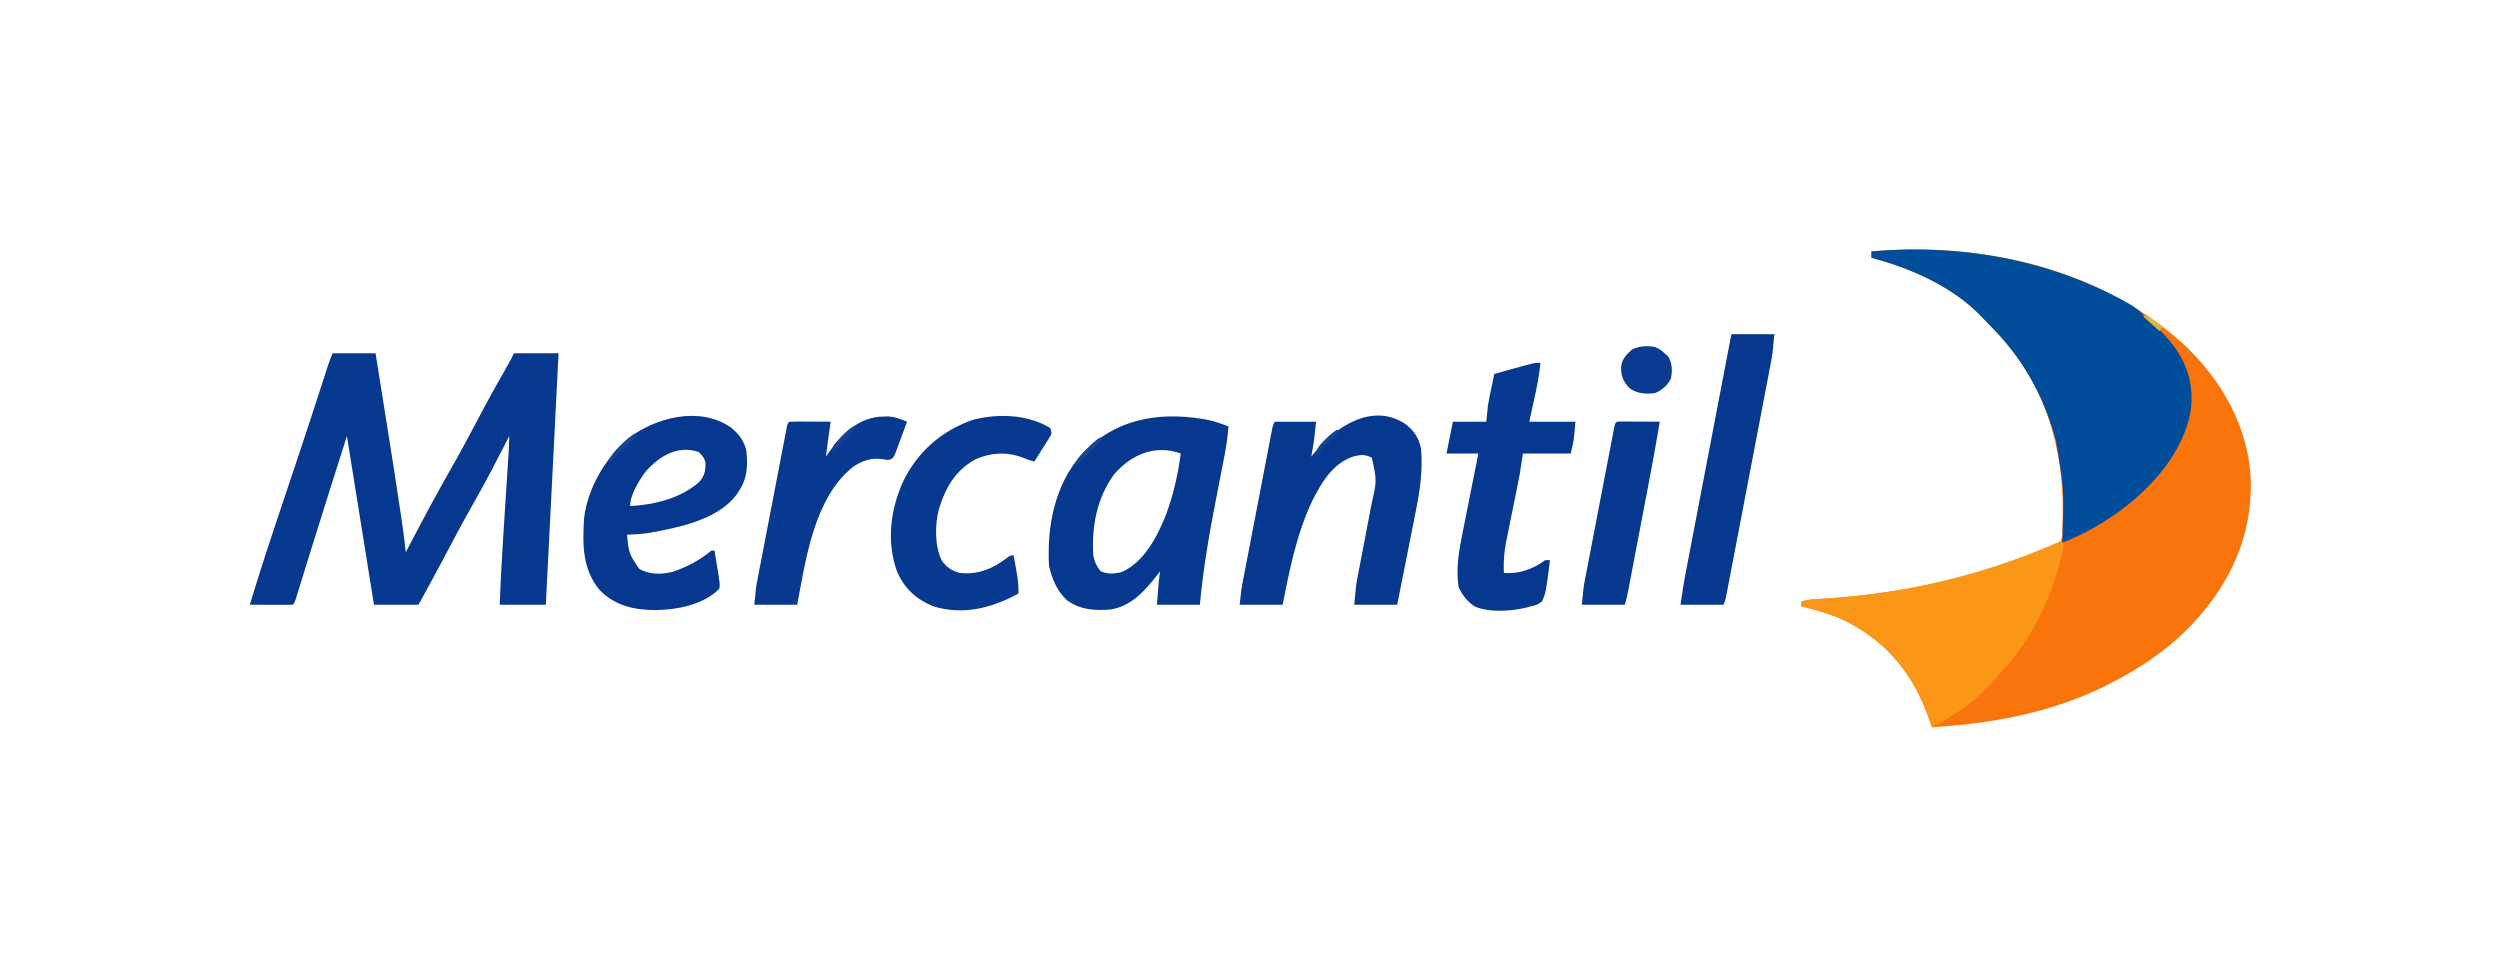<?xml version="1.0" encoding="UTF-8"?>
<svg version="1.1" xmlns="http://www.w3.org/2000/svg" width="1571" height="614">
<path d="M0 0 C24.173 22.366 41.159 51.857 42.887 85.191 C43.949 121.081 30.142 150.858 5.952 176.692 C-8.628 191.977 -25.738 203.707 -44.496 213.285 C-45.185 213.639 -45.874 213.993 -46.583 214.358 C-81.453 232.063 -118.832 238.87 -157.496 241.285 C-158.024 239.688 -158.024 239.688 -158.562 238.059 C-168.277 209.229 -184.465 188.302 -211.911 174.423 C-220.746 170.149 -229.999 167.646 -239.496 165.285 C-239.496 164.295 -239.496 163.305 -239.496 162.285 C-236.044 161.135 -232.79 160.955 -229.191 160.742 C-227.662 160.642 -226.132 160.54 -224.602 160.437 C-223.792 160.382 -222.981 160.328 -222.147 160.272 C-181.108 157.437 -141.147 149.546 -102.496 135.285 C-101.284 134.842 -100.071 134.4 -98.822 133.943 C-95.153 132.58 -91.51 131.163 -87.871 129.723 C-86.179 129.089 -86.179 129.089 -84.454 128.442 C-81.566 127.253 -79.038 126.097 -76.496 124.285 C-75.323 120.975 -75.291 119.664 -75.496 116.285 C-75.423 113.876 -75.343 111.467 -75.258 109.059 C-74.518 65.938 -86.254 25.781 -116.172 -6.312 C-117.795 -7.99 -119.434 -9.652 -121.086 -11.301 C-122.465 -12.682 -123.828 -14.082 -125.137 -15.531 C-143.162 -35.087 -170.232 -47.097 -195.496 -53.715 C-195.496 -55.035 -195.496 -56.355 -195.496 -57.715 C-126.436 -63.913 -52.433 -47.259 0 0 Z " fill="#F9740B" transform="translate(1371.496,215.715)"/>
<path d="M0 0 C8.91 0 17.82 0 27 0 C28.611 10.104 30.22 20.208 31.826 30.313 C32.572 35.009 33.32 39.705 34.069 44.401 C37.082 63.299 40.074 82.2 42.863 101.133 C42.967 101.835 43.071 102.537 43.178 103.26 C44.246 110.496 45.253 117.723 46 125 C46.571 123.907 47.142 122.814 47.73 121.688 C56.65 104.652 65.716 87.7 75.25 71 C80.906 61.087 86.265 51.032 91.587 40.938 C97.79 29.183 104.211 17.574 110.849 6.058 C111.96 4.071 112.982 2.036 114 0 C123.24 0 132.48 0 142 0 C139.36 52.14 136.72 104.28 134 158 C124.43 158 114.86 158 105 158 C105.772 137.653 107.071 117.35 108.386 97.032 C108.853 89.824 109.316 82.615 109.778 75.406 C109.939 72.907 110.101 70.407 110.263 67.908 C110.361 66.386 110.459 64.863 110.557 63.341 C110.602 62.653 110.647 61.965 110.694 61.256 C110.891 58.158 111 55.107 111 52 C110.614 52.758 110.227 53.516 109.829 54.297 C103.299 67.084 96.775 79.857 89.625 92.312 C84.372 101.466 79.368 110.733 74.438 120.062 C74.078 120.744 73.718 121.425 73.347 122.127 C72.99 122.803 72.632 123.479 72.264 124.175 C71.551 125.524 70.838 126.873 70.125 128.223 C69.777 128.882 69.428 129.541 69.069 130.22 C64.14 139.531 59.067 148.763 54 158 C44.76 158 35.52 158 26 158 C20.318 122.669 14.648 87.336 9 52 C6.34 60.376 3.683 68.753 1.027 77.13 C0.378 79.178 -0.271 81.226 -0.921 83.274 C-5.43 97.495 -9.928 111.718 -14.344 125.969 C-14.671 127.024 -14.998 128.08 -15.335 129.167 C-16.861 134.094 -18.382 139.022 -19.897 143.952 C-20.434 145.691 -20.971 147.429 -21.508 149.168 C-21.749 149.957 -21.989 150.745 -22.237 151.558 C-23.887 156.887 -23.887 156.887 -25 158 C-27 158.088 -29.002 158.107 -31.004 158.098 C-32.098 158.095 -33.192 158.093 -34.319 158.09 C-35.733 158.081 -37.148 158.072 -38.562 158.062 C-40.96 158.051 -43.357 158.04 -45.754 158.029 C-47.836 158.019 -49.918 158.01 -52 158 C-45.573 136.453 -38.452 115.151 -31.304 93.835 C-28.489 85.434 -25.682 77.029 -22.875 68.625 C-22.42 67.262 -22.42 67.262 -21.955 65.872 C-16.462 49.43 -11.046 32.964 -5.732 16.463 C-5.482 15.689 -5.233 14.916 -4.975 14.119 C-4.338 12.14 -3.703 10.161 -3.068 8.182 C-2.141 5.421 -1.082 2.704 0 0 Z " fill="#063890" transform="translate(209,222)"/>
<path d="M0 0 C0.74 0.4 1.479 0.8 2.241 1.212 C6.501 3.604 9.706 6.142 13.062 9.75 C14.658 11.176 16.262 12.593 17.875 14 C30.629 25.486 40.929 39.102 42.062 56.75 C42.142 57.744 42.142 57.744 42.223 58.758 C42.701 70.029 39.291 80.892 34.062 90.75 C33.644 91.557 33.225 92.364 32.793 93.195 C18.265 119.236 -11.505 141.244 -38.938 151.75 C-38.917 150.593 -38.896 149.436 -38.874 148.244 C-37.922 117.701 -37.922 117.701 -42.938 87.75 C-43.201 86.801 -43.464 85.853 -43.735 84.875 C-51.421 57.901 -64.706 34.955 -84.527 15.164 C-85.907 13.782 -87.269 12.382 -88.578 10.934 C-106.603 -8.623 -133.673 -20.632 -158.938 -27.25 C-158.938 -28.57 -158.938 -29.89 -158.938 -31.25 C-104.127 -36.169 -48.446 -26.424 0 0 Z " fill="#004D9B" transform="translate(1334.938,189.25)"/>
<path d="M0 0 C0.705 0.118 1.411 0.235 2.138 0.356 C7.044 1.274 11.491 2.837 16.125 4.688 C15.52 12.739 14.107 20.547 12.543 28.461 C12.284 29.792 12.026 31.123 11.769 32.454 C10.687 38.041 9.595 43.625 8.499 49.208 C4.108 71.599 0.193 93.939 -1.875 116.688 C-10.785 116.688 -19.695 116.688 -28.875 116.688 C-27.75 102.062 -27.75 102.062 -26.875 95.688 C-27.371 96.328 -27.868 96.969 -28.379 97.629 C-36.3 107.715 -44.437 117.354 -57.875 119.688 C-67.83 120.461 -76.824 119.998 -85.156 114.062 C-91.679 108.221 -94.67 100.694 -96.688 92.312 C-97.992 67.084 -93.205 41.692 -76.176 22.145 C-55.806 0.391 -28.73 -4.807 0 0 Z M-55.957 35.008 C-66.733 50.063 -69.913 67.481 -68.875 85.688 C-68.104 89.623 -66.808 92.539 -64.25 95.688 C-59.822 97.552 -55.376 97.434 -50.793 96.066 C-36.871 89.888 -28.617 73.753 -23.215 60.301 C-18.487 47.551 -15.678 35.176 -13.875 21.688 C-30 15.77 -45.287 22.357 -55.957 35.008 Z " fill="#06388F" transform="translate(755.875,263.312)"/>
<path d="M0 0 C0.99 0.99 0.99 0.99 2 2 C1.487 5.067 0.856 7.94 0.062 10.938 C-0.171 11.833 -0.404 12.728 -0.644 13.65 C-7.616 39.6 -19.294 62.963 -37.758 82.605 C-39.629 84.604 -41.39 86.635 -43.125 88.75 C-52.146 99.287 -64.988 108.17 -77 115 C-77.66 115 -78.32 115 -79 115 C-79 115.66 -79 116.32 -79 117 C-79.66 117 -80.32 117 -81 117 C-81.352 115.935 -81.704 114.87 -82.066 113.773 C-91.781 84.944 -107.969 64.017 -135.415 50.138 C-144.25 45.864 -153.502 43.361 -163 41 C-163 40.01 -163 39.02 -163 38 C-159.548 36.849 -156.294 36.67 -152.695 36.457 C-151.165 36.356 -149.636 36.255 -148.106 36.152 C-147.296 36.097 -146.485 36.043 -145.65 35.987 C-94.772 32.472 -46.69 20.67 0 0 Z " fill="#FA9717" transform="translate(1295,340)"/>
<path d="M0 0 C5.57 4.325 8.441 8.705 9.883 15.594 C11.006 28.886 9.262 41.629 6.602 54.609 C6.264 56.329 5.927 58.049 5.593 59.77 C4.721 64.225 3.828 68.675 2.929 73.125 C2.011 77.695 1.114 82.27 0.215 86.844 C-1.542 95.765 -3.324 104.68 -5.117 113.594 C-14.027 113.594 -22.937 113.594 -32.117 113.594 C-30.993 101.226 -30.993 101.226 -29.902 95.584 C-29.662 94.326 -29.422 93.067 -29.174 91.771 C-29.047 91.117 -28.92 90.464 -28.789 89.79 C-28.384 87.703 -27.987 85.615 -27.592 83.526 C-26.469 77.596 -25.336 71.667 -24.189 65.741 C-23.484 62.093 -22.791 58.443 -22.104 54.791 C-21.844 53.416 -21.579 52.042 -21.309 50.67 C-17.863 35.624 -17.863 35.624 -21.055 21.219 C-25.416 18.904 -28.439 19.316 -33.117 20.594 C-45.471 24.864 -52.517 36.572 -58.185 47.688 C-68.146 68.421 -72.688 91.177 -77.117 113.594 C-86.027 113.594 -94.937 113.594 -104.117 113.594 C-102.992 103.468 -102.992 103.468 -102.244 99.577 C-102.076 98.692 -101.908 97.808 -101.735 96.896 C-101.553 95.959 -101.371 95.022 -101.184 94.057 C-100.99 93.044 -100.796 92.032 -100.597 90.989 C-99.961 87.67 -99.321 84.353 -98.68 81.035 C-98.235 78.721 -97.79 76.407 -97.346 74.093 C-96.417 69.259 -95.485 64.425 -94.552 59.591 C-93.354 53.385 -92.161 47.179 -90.971 40.971 C-90.055 36.201 -89.136 31.43 -88.217 26.66 C-87.776 24.37 -87.336 22.08 -86.896 19.79 C-86.284 16.601 -85.668 13.413 -85.051 10.225 C-84.869 9.274 -84.687 8.323 -84.5 7.343 C-84.332 6.478 -84.163 5.613 -83.99 4.722 C-83.845 3.969 -83.699 3.215 -83.55 2.439 C-83.117 0.594 -83.117 0.594 -82.117 -1.406 C-73.537 -1.406 -64.957 -1.406 -56.117 -1.406 C-57.242 9.844 -57.242 9.844 -58.18 15.219 C-58.356 16.242 -58.533 17.266 -58.715 18.32 C-58.848 19.071 -58.98 19.821 -59.117 20.594 C-58.1 19.308 -58.1 19.308 -57.062 17.996 C-43.941 1.737 -20.619 -13.695 0 0 Z " fill="#06388F" transform="translate(883.117,266.406)"/>
<path d="M0 0 C5.056 4.105 8.105 8.101 9.785 14.449 C10.748 24.137 10.518 32.218 4.785 40.449 C4.386 41.069 3.986 41.689 3.574 42.328 C-8.235 58.324 -33.934 63.243 -52.215 66.449 C-56.535 67.042 -60.855 67.359 -65.215 67.449 C-64.014 79.29 -64.014 79.29 -57.598 88.824 C-51.122 92.693 -43.537 92.512 -36.387 90.754 C-27.619 87.773 -19.314 83.403 -12.215 77.449 C-11.555 77.449 -10.895 77.449 -10.215 77.449 C-9.708 80.511 -9.211 83.574 -8.715 86.637 C-8.572 87.501 -8.429 88.365 -8.281 89.256 C-6.763 98.688 -6.763 98.688 -7.215 101.449 C-17.362 111.644 -34.055 114.72 -47.777 114.824 C-61.076 114.684 -72.6 112.079 -82.316 102.344 C-93.303 89.137 -93.15 73.801 -92.215 57.449 C-90.103 38.294 -78.741 19.301 -64.398 6.809 C-46.612 -6.373 -19.628 -13.422 0 0 Z M-53.215 27.449 C-57.495 33.227 -63.215 42.03 -63.215 49.449 C-48.236 48.744 -30.999 44.482 -19.738 34.195 C-16.527 30.514 -15.771 27.342 -15.891 22.418 C-16.409 19.271 -17.943 17.592 -20.215 15.449 C-33.328 11.078 -44.561 17.913 -53.215 27.449 Z " fill="#073890" transform="translate(459.215,268.551)"/>
<path d="M0 0 C-0.689 8.01 -2.334 15.719 -4.062 23.562 C-5.032 27.997 -6.001 32.431 -7 37 C2.57 37 12.14 37 22 37 C21 49 21 49 19 57 C9.1 57 -0.8 57 -11 57 C-11.66 61.29 -12.32 65.58 -13 70 C-13.769 74.02 -14.559 78.03 -15.383 82.039 C-15.832 84.271 -16.282 86.503 -16.73 88.734 C-17.428 92.189 -18.129 95.643 -18.837 99.095 C-19.529 102.47 -20.207 105.848 -20.883 109.227 C-21.095 110.245 -21.308 111.263 -21.527 112.311 C-22.842 118.952 -23.253 125.236 -23 132 C-13.7 132.93 -4.388 129.574 3 124 C3.99 124 4.98 124 6 124 C3.442 144.342 3.442 144.342 1 150 C-1.817 151.954 -2.833 152.414 -6 153 C-6.675 153.197 -7.351 153.394 -8.047 153.598 C-17.732 156.119 -31.765 157.097 -41.172 153.172 C-45.979 150.09 -49.112 145.968 -51.438 140.812 C-53.088 129.624 -51.387 119.035 -49.156 108.074 C-48.864 106.591 -48.572 105.107 -48.282 103.623 C-47.523 99.763 -46.75 95.906 -45.974 92.049 C-45.18 88.095 -44.401 84.138 -43.621 80.182 C-42.094 72.452 -40.551 64.725 -39 57 C-45.6 57 -52.2 57 -59 57 C-57.68 50.4 -56.36 43.8 -55 37 C-48.07 37 -41.14 37 -34 37 C-33.67 33.7 -33.34 30.4 -33 27 C-32.71 25.21 -32.394 23.424 -32.027 21.648 C-31.85 20.778 -31.673 19.908 -31.49 19.012 C-31.308 18.142 -31.125 17.271 -30.938 16.375 C-30.751 15.466 -30.565 14.557 -30.373 13.621 C-29.92 11.413 -29.462 9.206 -29 7 C-26.167 6.207 -23.334 5.416 -20.5 4.625 C-19.709 4.403 -18.917 4.182 -18.102 3.953 C-3.917 0 -3.917 0 0 0 Z " fill="#063890" transform="translate(968,228)"/>
<path d="M0 0 C1 3 1 3 0.104 4.993 C-0.595 6.101 -0.595 6.101 -1.309 7.23 C-1.808 8.033 -2.308 8.835 -2.822 9.662 C-3.355 10.495 -3.888 11.329 -4.438 12.188 C-4.967 13.032 -5.496 13.877 -6.041 14.748 C-7.352 16.838 -8.672 18.921 -10 21 C-12.709 20.382 -14.906 19.612 -17.5 18.5 C-27.358 14.774 -37.476 15.407 -47 19.625 C-59.577 26.44 -66.004 37.658 -70 51 C-72.544 60.77 -72.703 74.072 -68.203 83.184 C-65.438 87.358 -61.78 89.725 -57 91 C-45.552 92.394 -35.905 88.279 -26.961 81.391 C-25 80 -25 80 -23 80 C-22.494 82.874 -21.995 85.749 -21.5 88.625 C-21.357 89.433 -21.214 90.241 -21.066 91.074 C-20.321 95.439 -19.827 99.552 -20 104 C-36.759 113.049 -54.367 117.723 -73.258 112.098 C-84.103 107.756 -91.656 100.848 -96.312 90.125 C-103.02 71.498 -100.525 51.087 -92.348 33.34 C-83.391 14.881 -68.23 1.685 -48.844 -5.105 C-33.158 -9.324 -14.05 -8.646 0 0 Z " fill="#073990" transform="translate(660,269)"/>
<path d="M0 0 C8.91 0 17.82 0 27 0 C25.875 12.375 25.875 12.375 24.748 18.27 C24.625 18.919 24.502 19.568 24.376 20.237 C23.972 22.368 23.56 24.499 23.148 26.629 C22.854 28.174 22.56 29.719 22.266 31.265 C21.474 35.428 20.674 39.59 19.874 43.752 C19.035 48.116 18.202 52.481 17.369 56.846 C15.97 64.164 14.567 71.481 13.162 78.798 C11.537 87.261 9.917 95.726 8.3 104.191 C6.744 112.343 5.183 120.495 3.621 128.646 C2.957 132.113 2.294 135.581 1.631 139.049 C0.852 143.123 0.071 147.197 -0.713 151.27 C-1.001 152.767 -1.287 154.264 -1.573 155.762 C-1.962 157.799 -2.354 159.836 -2.748 161.873 C-2.967 163.015 -3.186 164.156 -3.411 165.333 C-4 168 -4 168 -5 170 C-13.91 170 -22.82 170 -32 170 C-29.75 155.375 -29.75 155.375 -28.621 149.476 C-28.496 148.824 -28.372 148.172 -28.244 147.5 C-27.838 145.37 -27.429 143.241 -27.019 141.112 C-26.723 139.563 -26.427 138.015 -26.131 136.466 C-25.336 132.303 -24.538 128.141 -23.739 123.979 C-22.902 119.614 -22.068 115.248 -21.233 110.883 C-19.655 102.634 -18.075 94.386 -16.494 86.139 C-14.693 76.741 -12.895 67.343 -11.097 57.945 C-7.401 38.629 -3.701 19.314 0 0 Z " fill="#063890" transform="translate(1088,210)"/>
<path d="M0 0 C1.63 -0.039 1.63 -0.039 3.293 -0.078 C7.607 0.324 10.82 1.592 14.812 3.25 C13.421 7.072 11.995 10.881 10.562 14.688 C10.167 15.776 9.771 16.865 9.363 17.986 C8.97 19.021 8.577 20.055 8.172 21.121 C7.816 22.079 7.46 23.038 7.093 24.025 C5.812 26.25 5.812 26.25 3.868 27.106 C1.812 27.25 1.812 27.25 -1.438 26.688 C-8.227 25.895 -13.634 27.911 -19.188 31.664 C-43.449 50.903 -48.942 89.865 -54.188 118.25 C-63.097 118.25 -72.007 118.25 -81.188 118.25 C-80.062 107 -80.062 107 -79.315 103.106 C-79.146 102.219 -78.978 101.331 -78.805 100.417 C-78.623 99.482 -78.441 98.547 -78.254 97.584 C-78.06 96.57 -77.867 95.555 -77.667 94.51 C-77.033 91.192 -76.391 87.875 -75.75 84.559 C-75.305 82.244 -74.861 79.929 -74.416 77.614 C-73.488 72.781 -72.556 67.949 -71.622 63.117 C-70.423 56.91 -69.231 50.702 -68.041 44.494 C-67.126 39.723 -66.207 34.952 -65.287 30.182 C-64.846 27.892 -64.406 25.601 -63.967 23.31 C-63.355 20.123 -62.739 16.937 -62.121 13.752 C-61.939 12.799 -61.757 11.845 -61.57 10.863 C-61.402 10.001 -61.234 9.139 -61.06 8.251 C-60.915 7.498 -60.77 6.745 -60.62 5.969 C-60.188 4.25 -60.188 4.25 -59.188 3.25 C-57.261 3.163 -55.331 3.143 -53.402 3.152 C-52.233 3.156 -51.063 3.159 -49.857 3.162 C-48.626 3.17 -47.394 3.179 -46.125 3.188 C-44.272 3.194 -44.272 3.194 -42.381 3.201 C-39.316 3.213 -36.252 3.229 -33.188 3.25 C-33.32 4.168 -33.453 5.086 -33.59 6.031 C-34.511 12.432 -35.417 18.83 -36.188 25.25 C-35.714 24.549 -35.241 23.848 -34.754 23.125 C-26.332 11.042 -15.602 0.219 0 0 Z M-38.188 26.25 C-37.188 28.25 -37.188 28.25 -37.188 28.25 Z " fill="#073990" transform="translate(555.188,261.75)"/>
<path d="M0 0 C1.126 0.005 2.252 0.01 3.412 0.016 C4.627 0.019 5.842 0.022 7.094 0.026 C8.373 0.034 9.652 0.042 10.97 0.051 C12.254 0.056 13.537 0.06 14.859 0.065 C18.042 0.077 21.225 0.093 24.408 0.114 C20.925 21.044 16.887 41.871 12.898 62.709 C11.907 67.887 10.919 73.067 9.932 78.246 C9.168 82.258 8.401 86.269 7.634 90.28 C7.269 92.192 6.904 94.105 6.54 96.017 C6.035 98.668 5.527 101.318 5.019 103.968 C4.869 104.753 4.72 105.539 4.567 106.348 C3.989 109.347 3.375 112.212 2.408 115.114 C-6.502 115.114 -15.412 115.114 -24.592 115.114 C-23.467 103.863 -23.467 103.863 -22.719 99.969 C-22.551 99.082 -22.383 98.195 -22.21 97.28 C-22.028 96.346 -21.846 95.411 -21.658 94.447 C-21.465 93.433 -21.271 92.419 -21.072 91.374 C-20.437 88.056 -19.796 84.739 -19.155 81.422 C-18.71 79.107 -18.265 76.792 -17.821 74.477 C-16.892 69.644 -15.961 64.812 -15.027 59.98 C-13.827 53.774 -12.635 47.566 -11.445 41.357 C-10.53 36.586 -9.612 31.816 -8.692 27.046 C-8.25 24.756 -7.81 22.465 -7.371 20.174 C-6.76 16.987 -6.143 13.801 -5.526 10.615 C-5.344 9.662 -5.162 8.709 -4.975 7.727 C-4.806 6.865 -4.638 6.003 -4.465 5.115 C-4.32 4.362 -4.174 3.609 -4.025 2.833 C-3.323 0.044 -2.962 0.13 0 0 Z " fill="#073890" transform="translate(1018.592,264.886)"/>
<path d="M0 0 C3.438 1.688 3.438 1.688 6 4 C6.784 4.681 7.567 5.361 8.375 6.062 C10.9 10.627 10.975 14.915 10 20 C7.651 24.267 4.537 27.195 0 29 C-5.903 29.75 -10.998 29.454 -16 26 C-20.199 21.347 -21.366 18.467 -21.277 12.316 C-20.697 7.471 -17.878 4.813 -14.438 1.625 C-9.57 -0.676 -5.294 -0.781 0 0 Z " fill="#0A3B91" transform="translate(1040,218)"/>
<path d="M0 0 C0.66 0.33 1.32 0.66 2 1 C-3.61 6.61 -9.22 12.22 -15 18 C-15 13.745 -12.528 11.927 -9.75 9 C-9.259 8.466 -8.768 7.933 -8.262 7.383 C-5.686 4.622 -3.117 2.137 0 0 Z " fill="#164597" transform="translate(691,275)"/>
<path d="M0 0 C0.66 0.33 1.32 0.66 2 1 C-3.61 6.61 -9.22 12.22 -15 18 C-15 12.501 -9.689 8.767 -6 5 C-4.053 3.223 -2.091 1.608 0 0 Z " fill="#154396" transform="translate(398,273)"/>
<path d="M0 0 C0.66 0.33 1.32 0.66 2 1 C-2.95 5.95 -7.9 10.9 -13 16 C-13 11.936 -11.47 10.948 -8.75 8 C-7.961 7.134 -7.172 6.268 -6.359 5.375 C-4.335 3.337 -2.35 1.638 0 0 Z " fill="#144396" transform="translate(536,268)"/>
<path d="M0 0 C0.66 0.33 1.32 0.66 2 1 C-2.95 5.95 -7.9 10.9 -13 16 C-13 10.796 -8.495 7.579 -5 4 C-3.377 2.614 -1.733 1.246 0 0 Z " fill="#134395" transform="translate(840,270)"/>
<path d="M0 0 C4.671 1.557 8.087 4.084 12 7 C11.01 8.485 11.01 8.485 10 10 C8.33 8.524 6.664 7.044 5 5.562 C4.072 4.739 3.144 3.915 2.188 3.066 C1.466 2.384 0.744 1.703 0 1 C0 0.67 0 0.34 0 0 Z " fill="#E2B539" transform="translate(1347,198)"/>
</svg>
